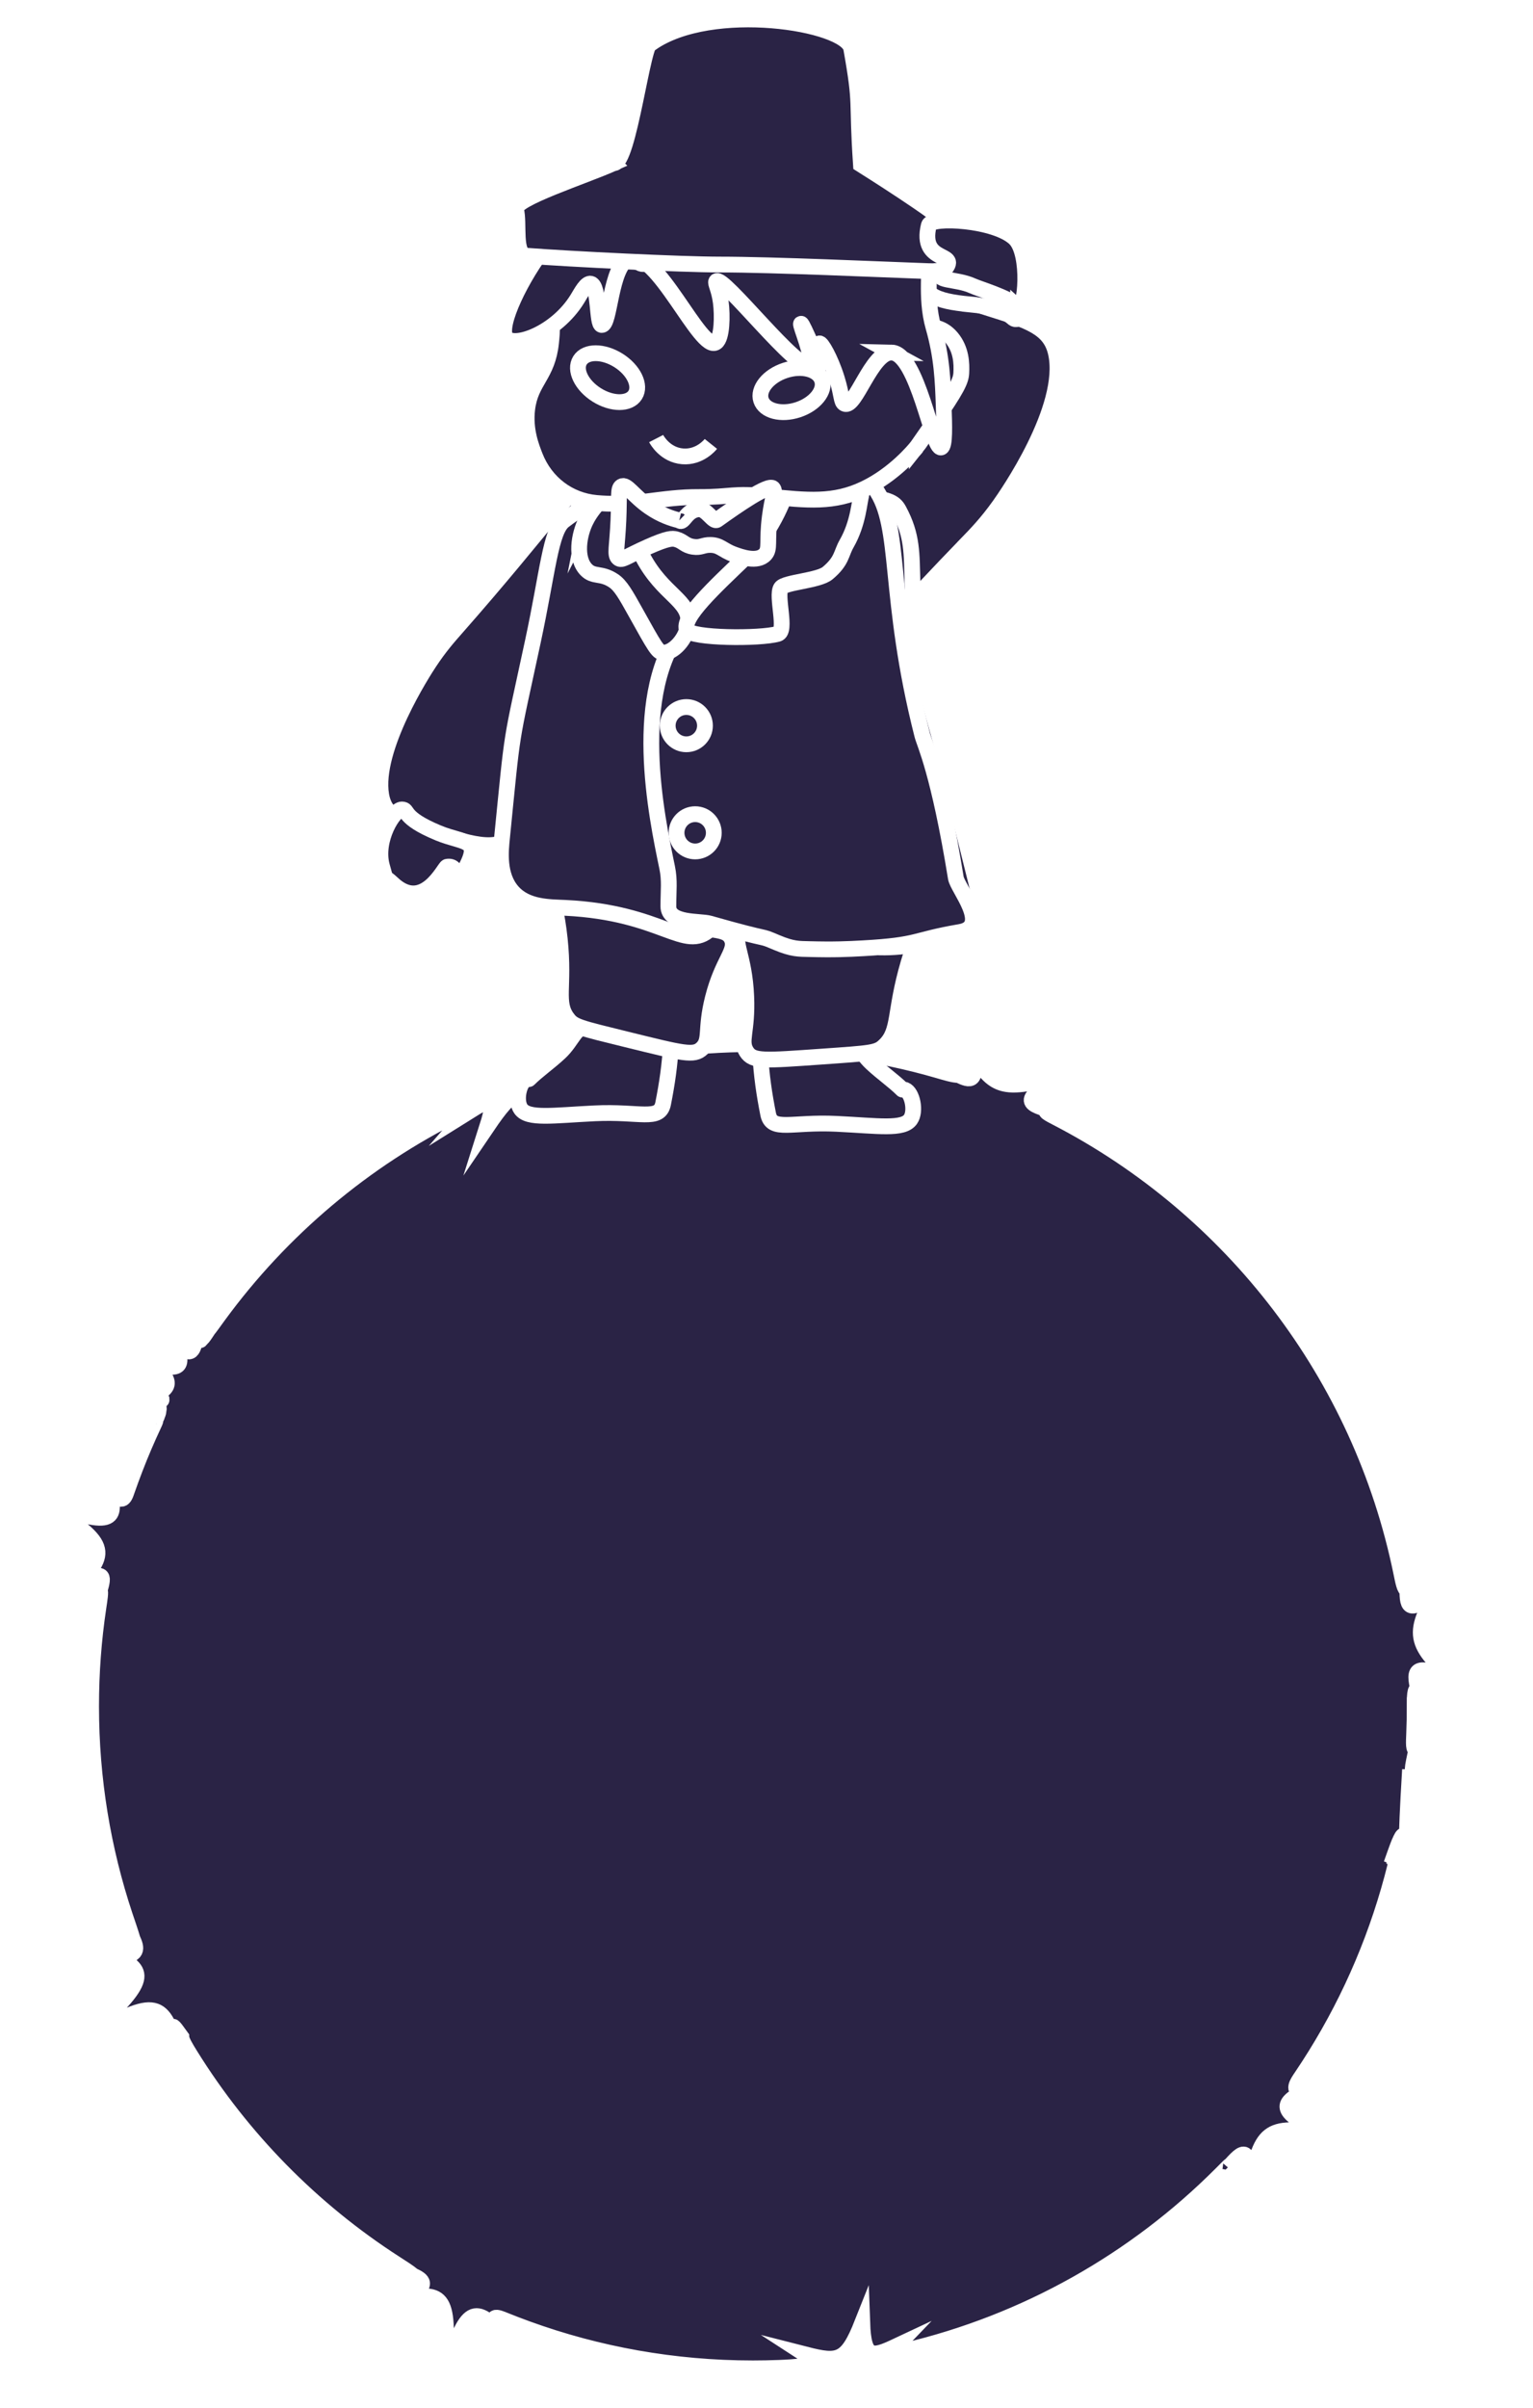 <?xml version="1.0" encoding="UTF-8"?><svg id="_層_2" xmlns="http://www.w3.org/2000/svg" xmlns:xlink="http://www.w3.org/1999/xlink" viewBox="0 0 1166 1830.5"><defs><style>.cls-1{filter:url(#drop-shadow-10);}.cls-1,.cls-2,.cls-3,.cls-4,.cls-5,.cls-6,.cls-7,.cls-8,.cls-9,.cls-10,.cls-11,.cls-12,.cls-13,.cls-14,.cls-15,.cls-16,.cls-17,.cls-18,.cls-19,.cls-20,.cls-21,.cls-22,.cls-23{fill:#2a2345;stroke:#fff;stroke-miterlimit:10;stroke-width:12px;}.cls-2{filter:url(#drop-shadow-5);}.cls-3{filter:url(#drop-shadow-7);}.cls-4{filter:url(#drop-shadow-12);}.cls-5{filter:url(#drop-shadow-20);}.cls-6{filter:url(#drop-shadow-4);}.cls-7{filter:url(#drop-shadow-19);}.cls-8{filter:url(#drop-shadow-2);}.cls-9{filter:url(#drop-shadow-21);}.cls-10{filter:url(#drop-shadow-18);}.cls-11{filter:url(#drop-shadow-1);}.cls-12{filter:url(#drop-shadow-8);}.cls-13{filter:url(#drop-shadow-3);}.cls-14{filter:url(#drop-shadow-14);}.cls-15{filter:url(#drop-shadow-9);}.cls-16{filter:url(#drop-shadow-13);}.cls-17{filter:url(#drop-shadow-15);}.cls-18{filter:url(#drop-shadow-6);}.cls-19{filter:url(#drop-shadow-23);}.cls-20{filter:url(#drop-shadow-11);}.cls-21{filter:url(#drop-shadow-17);}.cls-22{filter:url(#drop-shadow-22);}.cls-23{filter:url(#drop-shadow-16);}</style><filter id="drop-shadow-1" filterUnits="userSpaceOnUse"><feOffset dx="7" dy="7"/><feGaussianBlur result="blur" stdDeviation="5"/><feFlood flood-color="#000" flood-opacity=".75"/><feComposite in2="blur" operator="in"/><feComposite in="SourceGraphic"/></filter><filter id="drop-shadow-2" filterUnits="userSpaceOnUse"><feOffset dx="2.83" dy="2.83"/><feGaussianBlur result="blur-2" stdDeviation="2.83"/><feFlood flood-color="#70410f" flood-opacity=".75"/><feComposite in2="blur-2" operator="in"/><feComposite in="SourceGraphic"/></filter><filter id="drop-shadow-3" filterUnits="userSpaceOnUse"><feOffset dx="2.83" dy="2.83"/><feGaussianBlur result="blur-3" stdDeviation="2.83"/><feFlood flood-color="#70410f" flood-opacity=".75"/><feComposite in2="blur-3" operator="in"/><feComposite in="SourceGraphic"/></filter><filter id="drop-shadow-4" filterUnits="userSpaceOnUse"><feOffset dx="2.83" dy="2.83"/><feGaussianBlur result="blur-4" stdDeviation="2.83"/><feFlood flood-color="#70410f" flood-opacity=".75"/><feComposite in2="blur-4" operator="in"/><feComposite in="SourceGraphic"/></filter><filter id="drop-shadow-5" filterUnits="userSpaceOnUse"><feOffset dx="2.83" dy="2.83"/><feGaussianBlur result="blur-5" stdDeviation="2.83"/><feFlood flood-color="#70410f" flood-opacity=".75"/><feComposite in2="blur-5" operator="in"/><feComposite in="SourceGraphic"/></filter><filter id="drop-shadow-6" filterUnits="userSpaceOnUse"><feOffset dx="2.83" dy="2.83"/><feGaussianBlur result="blur-6" stdDeviation="2.83"/><feFlood flood-color="#70410f" flood-opacity=".75"/><feComposite in2="blur-6" operator="in"/><feComposite in="SourceGraphic"/></filter><filter id="drop-shadow-7" filterUnits="userSpaceOnUse"><feOffset dx="2.83" dy="2.83"/><feGaussianBlur result="blur-7" stdDeviation="2.83"/><feFlood flood-color="#70410f" flood-opacity=".75"/><feComposite in2="blur-7" operator="in"/><feComposite in="SourceGraphic"/></filter><filter id="drop-shadow-8" filterUnits="userSpaceOnUse"><feOffset dx="2.83" dy="2.83"/><feGaussianBlur result="blur-8" stdDeviation="2.83"/><feFlood flood-color="#70410f" flood-opacity=".75"/><feComposite in2="blur-8" operator="in"/><feComposite in="SourceGraphic"/></filter><filter id="drop-shadow-9" filterUnits="userSpaceOnUse"><feOffset dx="2.83" dy="2.83"/><feGaussianBlur result="blur-9" stdDeviation="2.83"/><feFlood flood-color="#70410f" flood-opacity=".75"/><feComposite in2="blur-9" operator="in"/><feComposite in="SourceGraphic"/></filter><filter id="drop-shadow-10" filterUnits="userSpaceOnUse"><feOffset dx="2.83" dy="2.83"/><feGaussianBlur result="blur-10" stdDeviation="2.83"/><feFlood flood-color="#70410f" flood-opacity=".75"/><feComposite in2="blur-10" operator="in"/><feComposite in="SourceGraphic"/></filter><filter id="drop-shadow-11" filterUnits="userSpaceOnUse"><feOffset dx="2.83" dy="2.83"/><feGaussianBlur result="blur-11" stdDeviation="2.83"/><feFlood flood-color="#70410f" flood-opacity=".75"/><feComposite in2="blur-11" operator="in"/><feComposite in="SourceGraphic"/></filter><filter id="drop-shadow-12" filterUnits="userSpaceOnUse"><feOffset dx="2.83" dy="2.83"/><feGaussianBlur result="blur-12" stdDeviation="2.83"/><feFlood flood-color="#70410f" flood-opacity=".75"/><feComposite in2="blur-12" operator="in"/><feComposite in="SourceGraphic"/></filter><filter id="drop-shadow-13" filterUnits="userSpaceOnUse"><feOffset dx="2.83" dy="2.83"/><feGaussianBlur result="blur-13" stdDeviation="2.83"/><feFlood flood-color="#70410f" flood-opacity=".75"/><feComposite in2="blur-13" operator="in"/><feComposite in="SourceGraphic"/></filter><filter id="drop-shadow-14" filterUnits="userSpaceOnUse"><feOffset dx="2.83" dy="2.83"/><feGaussianBlur result="blur-14" stdDeviation="2.83"/><feFlood flood-color="#70410f" flood-opacity=".75"/><feComposite in2="blur-14" operator="in"/><feComposite in="SourceGraphic"/></filter><filter id="drop-shadow-15" filterUnits="userSpaceOnUse"><feOffset dx="2.83" dy="2.83"/><feGaussianBlur result="blur-15" stdDeviation="2.83"/><feFlood flood-color="#70410f" flood-opacity=".75"/><feComposite in2="blur-15" operator="in"/><feComposite in="SourceGraphic"/></filter><filter id="drop-shadow-16" filterUnits="userSpaceOnUse"><feOffset dx="2.83" dy="2.83"/><feGaussianBlur result="blur-16" stdDeviation="2.83"/><feFlood flood-color="#70410f" flood-opacity=".75"/><feComposite in2="blur-16" operator="in"/><feComposite in="SourceGraphic"/></filter><filter id="drop-shadow-17" filterUnits="userSpaceOnUse"><feOffset dx="2.83" dy="2.83"/><feGaussianBlur result="blur-17" stdDeviation="2.83"/><feFlood flood-color="#70410f" flood-opacity=".75"/><feComposite in2="blur-17" operator="in"/><feComposite in="SourceGraphic"/></filter><filter id="drop-shadow-18" filterUnits="userSpaceOnUse"><feOffset dx="2.83" dy="2.83"/><feGaussianBlur result="blur-18" stdDeviation="2.83"/><feFlood flood-color="#70410f" flood-opacity=".75"/><feComposite in2="blur-18" operator="in"/><feComposite in="SourceGraphic"/></filter><filter id="drop-shadow-19" filterUnits="userSpaceOnUse"><feOffset dx="2.83" dy="2.83"/><feGaussianBlur result="blur-19" stdDeviation="2.83"/><feFlood flood-color="#70410f" flood-opacity=".75"/><feComposite in2="blur-19" operator="in"/><feComposite in="SourceGraphic"/></filter><filter id="drop-shadow-20" filterUnits="userSpaceOnUse"><feOffset dx="2.83" dy="2.83"/><feGaussianBlur result="blur-20" stdDeviation="2.83"/><feFlood flood-color="#70410f" flood-opacity=".75"/><feComposite in2="blur-20" operator="in"/><feComposite in="SourceGraphic"/></filter><filter id="drop-shadow-21" filterUnits="userSpaceOnUse"><feOffset dx="2.83" dy="2.83"/><feGaussianBlur result="blur-21" stdDeviation="2.83"/><feFlood flood-color="#70410f" flood-opacity=".75"/><feComposite in2="blur-21" operator="in"/><feComposite in="SourceGraphic"/></filter><filter id="drop-shadow-22" filterUnits="userSpaceOnUse"><feOffset dx="2.83" dy="2.83"/><feGaussianBlur result="blur-22" stdDeviation="2.83"/><feFlood flood-color="#70410f" flood-opacity=".75"/><feComposite in2="blur-22" operator="in"/><feComposite in="SourceGraphic"/></filter><filter id="drop-shadow-23" filterUnits="userSpaceOnUse"><feOffset dx="2.83" dy="2.83"/><feGaussianBlur result="blur-23" stdDeviation="2.83"/><feFlood flood-color="#70410f" flood-opacity=".75"/><feComposite in2="blur-23" operator="in"/><feComposite in="SourceGraphic"/></filter></defs><g id="_層_1-2"><path class="cls-11" d="M1069.02,1290.12c0,6.95-.14,13.87-.42,20.75-.28,6.88-.7,13.73,1.93,11.24-1.87,8.05-2.97,13.77-2.98,15.14-.51,7.23,.08,10.12,3.93,.31-3.88,15.09-5.03,17.76-3.53,.27-3.2,23.32-3.75,26.49-2.48,.46-1.99,33.77-2.16,38.35-3.15,74.04-.05-31.92-.82-31.27-11.03-2.28,8.8-25.04,8.16-21.75,1.82,1.15,5-16.35,4.3-13.09,.82,.68,2.01-7.27,1.25-4.03,0,.99-1.14,4.67-2.86,11.08-4.7,17.44-14.72,50.86-37.24,98.4-66.19,141.25-3.62,5.36-7.34,10.64,.26,12.24-15.23,8.81-19.14,13.94,17.03,31.45-44.19-7.41-48.29-2.44-57.04,43.81,.36-36.47-3.93-31.66-16-18.19,3.31-4.02-1.16,.62-5.71,5.18-65.07,65.07-147.86,112.4-240.52,134.14-6.18,1.45-12.4,2.78-6.34-3.51-18.58,8.73-24.89,9.83-25.89-17.67-11.69,29.47-18.07,30.34-43.07,23.95,12.17,7.88,5.71,8.51-2.72,8.76-4.55,.76-11.08,1.13-17.63,1.39-6.56,.25-13.15,.38-19.77,.38-60.23,0-118-10.58-171.53-29.98-5.95-2.16-11.84-4.42-16.63-6.36-6.9-2.81-12.68-5.29-3.95,8.52-20.19-18.97-25.87-21.65-43.96,40.25,6.86-67.48,1.31-70.37-27.16-65.83,17.49-10.52,12.06-13.61,4.46-17.24-3.14-2.74-8.44-6.02-13.67-9.4-62.82-40.51-116.05-94.63-155.51-158.19-3.41-5.5-6.73-11.07-6.76-13.63-6.38-8.72-9.48-14.42-4.26,5.75-11.2-31.71-14.08-37.55-74.16-1.27,54.54-48.08,51.88-54.04,28.81-65.56,17.98-.52,15.54-6.6,12.42-13.66-1.51-5.23-3.71-11.42-5.79-17.67-16.65-50.01-25.66-103.5-25.66-159.1,0-25.48,1.89-50.53,5.55-74.99,.91-6.12,1.94-12.2,.97-13.1,3.23-11.18,4.47-17.19-19.64-1.9,26.8-27.21,28.25-33.14-27.43-66.61,58.79,21.71,60.45,15.87,53.67-9.9,10.31,14.19,12.17,8.43,14.17,2.5,1.93-5.48,3.99-11.14,6.15-16.75,2.16-5.61,4.42-11.17,6.77-16.68,2.35-5.51,4.8-10.97,7.34-16.38,1.39-2.95,2.8-5.88-.68-4.02,4.42-4.12,3.96-3.45,.63,1.67,4.53-7.54,7.26-12.63-5.87-10.58,16.14-7.8,16.43-8.46-.73-1.78,14.54-2.29,11.64,2.75,6.02,11.9,4.96-8,8.45-14.12-7.42-16.42,21.94-8.27,24.51-12.73,4.69-29.06,24.55,8.2,26.7,4.53,19.34-15.59,11.74,12.74,13.97,9.02,15.87-2.36,3.12,3.03,5.92-1.6,9.25-7.1-4.91,8.26-6.48,11.03-5.79,7.27,.35,2.5,2.97-1.53,6.46-6.88,.27-.02,3.99-5.3,7.8-10.51,47.63-64.98,110.47-118.1,183.28-154.13,5.6-2.77,11.26-5.44,7.39-.99,15.31-9.58,21.08-12.05,13.62,11.4,19.11-28.16,24.99-30.41,55.93-29.32-19.07-5.38-13.08-7.41,.17-10.35-1.18-.91,4.9-2.73,11.03-4.43,42.91-11.9,88.13-18.26,134.84-18.26s95.69,6.9,140.19,19.78c6.36,1.84,12.66,3.8,16.12,3.64,9.05,4.32,15.24,6.52,9.67-18.77,17.85,29.92,23.93,32.36,76.41,16.51-40.43,20.94-34.47,23.6-16.9,28.88-5.77,.26,.06,3.15,5.84,6.14,132.75,68.81,230.97,195.01,261.82,345.74,1.34,6.55,2.55,13.15,4.61,12.78,.11,13.66,1.07,20.35,26.24-4.51-23.53,38.31-22.84,45.08,13.25,76.17-34.99-17.48-34.57-10.63-31.24,4.26-2.77-1.13-2.63,5.79-2.63,12.74Z"/><g><path class="cls-8" d="M444.6,778.42c-9.95-2.08-11.32,9.36-21.79,19.06-8.38,7.77-16.68,13.38-23.35,20.03-.29,.29-1.19-.14-2.09,.21-5.49,2.14-8.42,16.3-4.08,22.47,5.6,7.96,24.27,4.93,56.15,3.37,34.48-1.69,49.4,6.33,52.11-7.45,2.98-15.14,5.02-28.41,6.13-46.98,0,0-41.44-6.2-63.07-10.71Z"/><path class="cls-13" d="M638.37,786.4c9.95-2.08,11.32,9.36,21.79,19.06,8.38,7.77,16.68,13.38,23.35,20.03,.29,.29,1.19-.14,2.09,.21,5.49,2.14,8.42,16.3,4.08,22.47-5.6,7.96-24.27,4.93-56.15,3.37-34.48-1.69-49.4,6.33-52.11-7.45-2.98-15.14-5.02-28.41-6.13-46.98,0,0,41.44-6.2,63.07-10.71Z"/><path class="cls-6" d="M344.54,474.21c-6.42,7.3-12.91,14.59-20.9,26.69-4.03,6.1-42.52,65.33-36.51,100.7,2.83,16.67,15.23,20.58,40.03,28.41,31.66,9.99,50.56,15.95,63.91-1.06,15.76-20.09,6.43-50.14,18.27-126.26,12.47-80.18,34.52-122.14,26.7-129.24-6.4-5.81-21.86,21.61-91.5,100.76Z"/><path class="cls-2" d="M731.58,411.45c7.97-8.22,16.03-16.43,25.83-30.18,4.94-6.93,52.1-74.22,42.9-115.61-4.34-19.5-20.47-24.56-52.74-34.68-41.2-12.92-31.83-17.81-48.32,1.42-19.49,22.72-31.78,54.35-52.33,143.27s-39.46,140.62-29.09,149.2c8.48,7.01,27.28-24.23,113.75-113.41Z"/><path class="cls-18" d="M429.04,771.7c-9.63-12.63-2.22-23.68-6.13-60.73-3.96-37.54-14.4-53.22-8.17-58.48,5.64-4.76,15.97,6.58,55.15,26.99,18.69,9.74,28.04,14.6,38.81,17.99,27.61,8.69,40.67,4.17,44.94,13.49,4.17,9.11-7.02,16.24-14.3,44.98-6.15,24.3-1.29,31.59-8.17,38.24-6.21,6-14.09,3.85-57.19-6.75-36.22-8.91-40.4-9.79-44.94-15.74Z"/><path class="cls-3" d="M669.93,792.17c12.01-11.56,6.97-24.64,18.3-63.12,11.48-38.99,24.91-53.62,19.85-60.35-4.58-6.09-17.01,3.97-59.63,18.21-20.33,6.79-30.5,10.19-41.76,11.76-28.88,4.01-40.79-3.22-46.87,5.84-5.93,8.86,3.61,18.5,4.94,50.29,1.13,26.88-5.13,33.67,.29,42,4.89,7.51,13.06,6.72,57.54,3.6,37.37-2.63,41.66-2.78,47.32-8.23Z"/><path class="cls-12" d="M330.42,630.36c20.71,8.63,34.71,3.41,18.44,31.28-5.44,9.32-2.15-7.34-11.68-5.52-2.12,.41-17.82,35.46-41.85,12.41-5.91-5.67-4.33-.85-7.63-12.91-5.48-20.02,9.17-43.14,15.12-43.08,5.63,.06-1.01,5.9,27.6,17.82Z"/><path class="cls-15" d="M734.71,228.56c-25.81-2.51-39.29-6.91-33.92-27.55,3.43-13.19,8,11.84,16.29,3.93,15.29-14.59-16.29-3.93-10.72-34.83,1.32-7.34,58.75-1.78,66.59,11.55,13.01,22.11,4.93,55.7-1.64,57.9-6.22,2.08-.94-7.52-36.6-10.99Z"/><path class="cls-1" d="M471.56,372.79c-12.88,.02-27.32,6.32-45.57,20.28-10.13,7.74-12.16,39-23.49,91.68-17.66,82.15-14.8,62.38-23.52,149.49-.96,9.62-3.07,28.36,8.05,40.85,10.83,12.17,28.19,11.67,40.25,12.26,74.25,3.62,90.37,33.93,110.03,16.19,12.67-11.44,26.58-16.31,36.9-20.28,7.78-2.99,15.05,15.99,28.18,20.43,61.45,20.77,83.09,16.09,138.81-1.17,9.56-2.96,3.56-14.2,1.49-22.46-20.98-83.83-26.73-108.07-32.48-128.19-32.4-113.42-8.48-128.16-29.32-166.82-6.67-12.36-19.09-12.6-209.33-12.26Z"/><path class="cls-20" d="M613.93,377.27c-23.61-7.39-16.04,36.92-35.03,66.2-19.72,30.41-38.77,2.16-61.07,29.13-41.54,50.22-21.23,145.48-13.22,184.09,2.06,9.94,.93,17.28,.93,29.54,0,13.34,23.91,10.89,31.24,12.97,51.08,14.5,35.87,8.08,51.08,14.5,12.2,5.15,16.98,4.79,24.65,5,19.1,.5,29.35,.03,40.95-.61,43.52-2.4,37.7-6.22,73.82-12.39,23.29-3.98-1.78-33.07-3.08-41.04-13.17-80.99-23.84-101.81-25.56-108.59-26.97-106.12-15.37-158.83-35.84-187.4-6.53-9.11-26.5,15.61-48.87,8.61Z"/><path class="cls-4" d="M443.08,392.51c-5.84,11.31-8.46,29.1,0,37.79,5.77,5.92,11.18,1.97,20.79,8.4,5.29,3.54,9.14,10.34,16.63,23.79,14.92,26.8,16.88,30.36,20.79,30.79,7.57,.83,18.43-10.46,19.41-22.39,1.42-17.36-19.28-21.3-34.65-50.38-13.61-25.76-9.3-45.22-19.41-47.58-8.9-2.08-19.31,11.36-23.56,19.59Z"/><path class="cls-16" d="M652.45,373.05c-1.76,5.12-2.15,21.42-11.34,37.44-4.36,7.6-3.31,13.08-14.45,22.39-6.95,5.81-32.64,6.87-35.51,11.27-3.94,6.06,4.78,32.89-2.34,34.9-13.75,3.89-65.56,3.44-69-2.79-5-9.06,21.02-32.87,45.18-56.07,21.39-20.55,30.54-50.16,30.54-50.16,11.48,1.07,59.33-4.02,56.92,3.03Z"/><path class="cls-14" d="M694.47,336.97c-1.79,2.22-17.1,20.88-39.91,31.76-23.1,11.02-43.16,8.94-73.77,5.77-26.22-2.71-27.46,.63-51.99,.53-14.48-.06-25.27,1.5-42.05,3.61-13.56,1.7-24.92,1.9-36,.9-20.67-1.87-38.53-15.05-46.53-35.35-2.88-7.31-7.98-20.25-6.05-36.09,2.63-21.62,15.49-25.11,18.14-50.53,.78-7.46,1.88-18-2.42-28.87-3.34-8.46-7.17-10.09-7.26-15.88-.17-11.06,13.22-23.72,22.98-21.66,4.18,.89,15.08-1.62,18.38-.62,0,0,6.42,1.66,9.89,2.81,20.55,6.75,5.16-.82,18.69,1.7,9.48,1.77,6.45,3.35,11.63,2.71,5.16-.64,10.44-.57,18.69-4.21,13.21-5.84,18.21-3.08,28.86-8.42,7.64-3.83,15.42,5.46,24.47,.26,10.92-6.27,13.5,7.81,23.9,1.55,7.65-4.61,23.59-2.05,26.89-2.99,5.4-1.54,9.53,19.64,22.3,18.33,10.07-1.03,24.15,6.02,32.12,6.21,8.14,.2,13.14,52.24,22.98,51.97,2-.05,4.72-2.28,6.15-3.76,4.52-4.69,4.16-10.46,5.95-10.68,2.76-.33,12.43-1.67,20.39,7.81,7.53,8.98,7.8,19.74,7.43,26.84-.3,5.74-2.66,11.58-21.77,38.98-11.96,17.15-11.65,16.78-12.09,17.32Z"/><ellipse class="cls-17" cx="458.24" cy="288.02" rx="15.5" ry="24.77" transform="translate(-29.39 522.88) rotate(-57.87)"/><ellipse class="cls-23" cx="598.48" cy="294.73" rx="24.41" ry="15.73" transform="translate(-62.22 202.39) rotate(-18.26)"/><path class="cls-21" d="M513.83,392.78h0c-5.61-1.32-13.81-4-22.56-10.04-12.34-8.52-17.51-18.04-21.37-15.78-2.79,1.63-1.56,7.46-2.37,25.83-.9,20.31-2.98,26.15,0,28.7,2.67,2.28,5.79-1.17,22.56-8.61,14.91-6.62,18.41-6.54,21.37-5.74,5.52,1.5,6.54,4.8,13.06,5.74,5.87,.85,7.24-1.52,13.06-1.43,7.42,.11,9.09,4.01,17.81,7.17,5.26,1.91,17.85,6.48,23.75,0,3.97-4.36,1.11-9.56,3.56-28.7,1.89-14.72,4.54-19.11,2.37-21.52-3.18-3.55-27.2,13-42.54,24.02-2.77,1.99-7.92-8.37-13.65-8.13-9.88,.41-11.82,11.6-15.05,8.51"/><circle class="cls-10" cx="519.2" cy="548.84" r="14.17"/><circle class="cls-7" cx="525.92" cy="630.29" r="14.17"/><path class="cls-5" d="M675.23,265.17c-15.28-.32-27.56,43.11-35.73,38.92-2.67-1.37-1.78-6.23-5.84-19.28-4.8-15.41-11.9-27.41-13.27-26.52-1.36,.89,2.91,14.44,1.71,15.19-1.89,1.18-14.51-30.95-15.67-30.18-1.05,.7,10.22,26.32,6.47,30.62-7.26,8.33-66.51-68.63-70.92-62.86-1.03,1.35,2.08,5.7,3.42,15.9,1.33,10.15,1.02,27.05-3.56,30.42-11.58,8.53-45.74-73.06-66.51-63.67-14.05,6.35-14.08,50.76-20.48,50.53-3.86-.14-1.88-29.41-8.17-31.33-3.48-1.06-7.42,6.69-10.29,11.36-16.13,26.33-48.78,37.98-54.59,29.35-5.99-8.91,12-46.27,31.28-70.54,15.6-19.64,31-29.41,40.99-35.62,29.5-18.33,55.1-21.52,68.63-23.04,34.4-3.87,66.61-5.79,79.85-1.04,6.59,2.36,32.92,9.45,59.74,31.46,11.61,9.53,29.53,21.65,40.21,38.3,3.51,5.47-2.09,29.29,4.65,52.79,6.51,22.7,7.15,41,7.79,59.68,.52,15.09,1.06,30.65-1.89,31.71-6.58,2.35-17.97-71.74-37.84-72.16Z"/><path class="cls-9" d="M463.9,121.22c-22.63,10.13-76.43,27.22-74.28,35.16,2.85,10.52-1.94,34.47,8.12,35.23,33.81,2.57,117.45,6.68,146.99,6.68,40.26,0,121.62,3.68,158.92,5.03,18.65,.68,16.72-7.66,12.63-36.39-.69-4.82-64.28-44.74-64.28-44.74-3.52-51.92,.67-42.89-7.38-88.09-3.5-19.64-106.32-36.12-152.08-4.11-5.97-5.73-16.93,92.49-28.65,91.22Z"/><path class="cls-22" d="M496.24,330.58c.37,.72,6.66,12.44,20.14,13.52,12.94,1.03,20.86-8.67,21.49-9.46"/><path class="cls-19" d="M771.54,230.05c-8.95-7.3-29.36-13.15-34.5-15.5-12.96-5.94-30.74-3.14-22.68-11.29,15.18-15.34-18.27-4.36-10.72-34.83,1.71-6.9,50.79-4.21,65.47,10.04,12.13,11.78,8.06,56.17,2.43,51.57Z"/></g></g></svg>